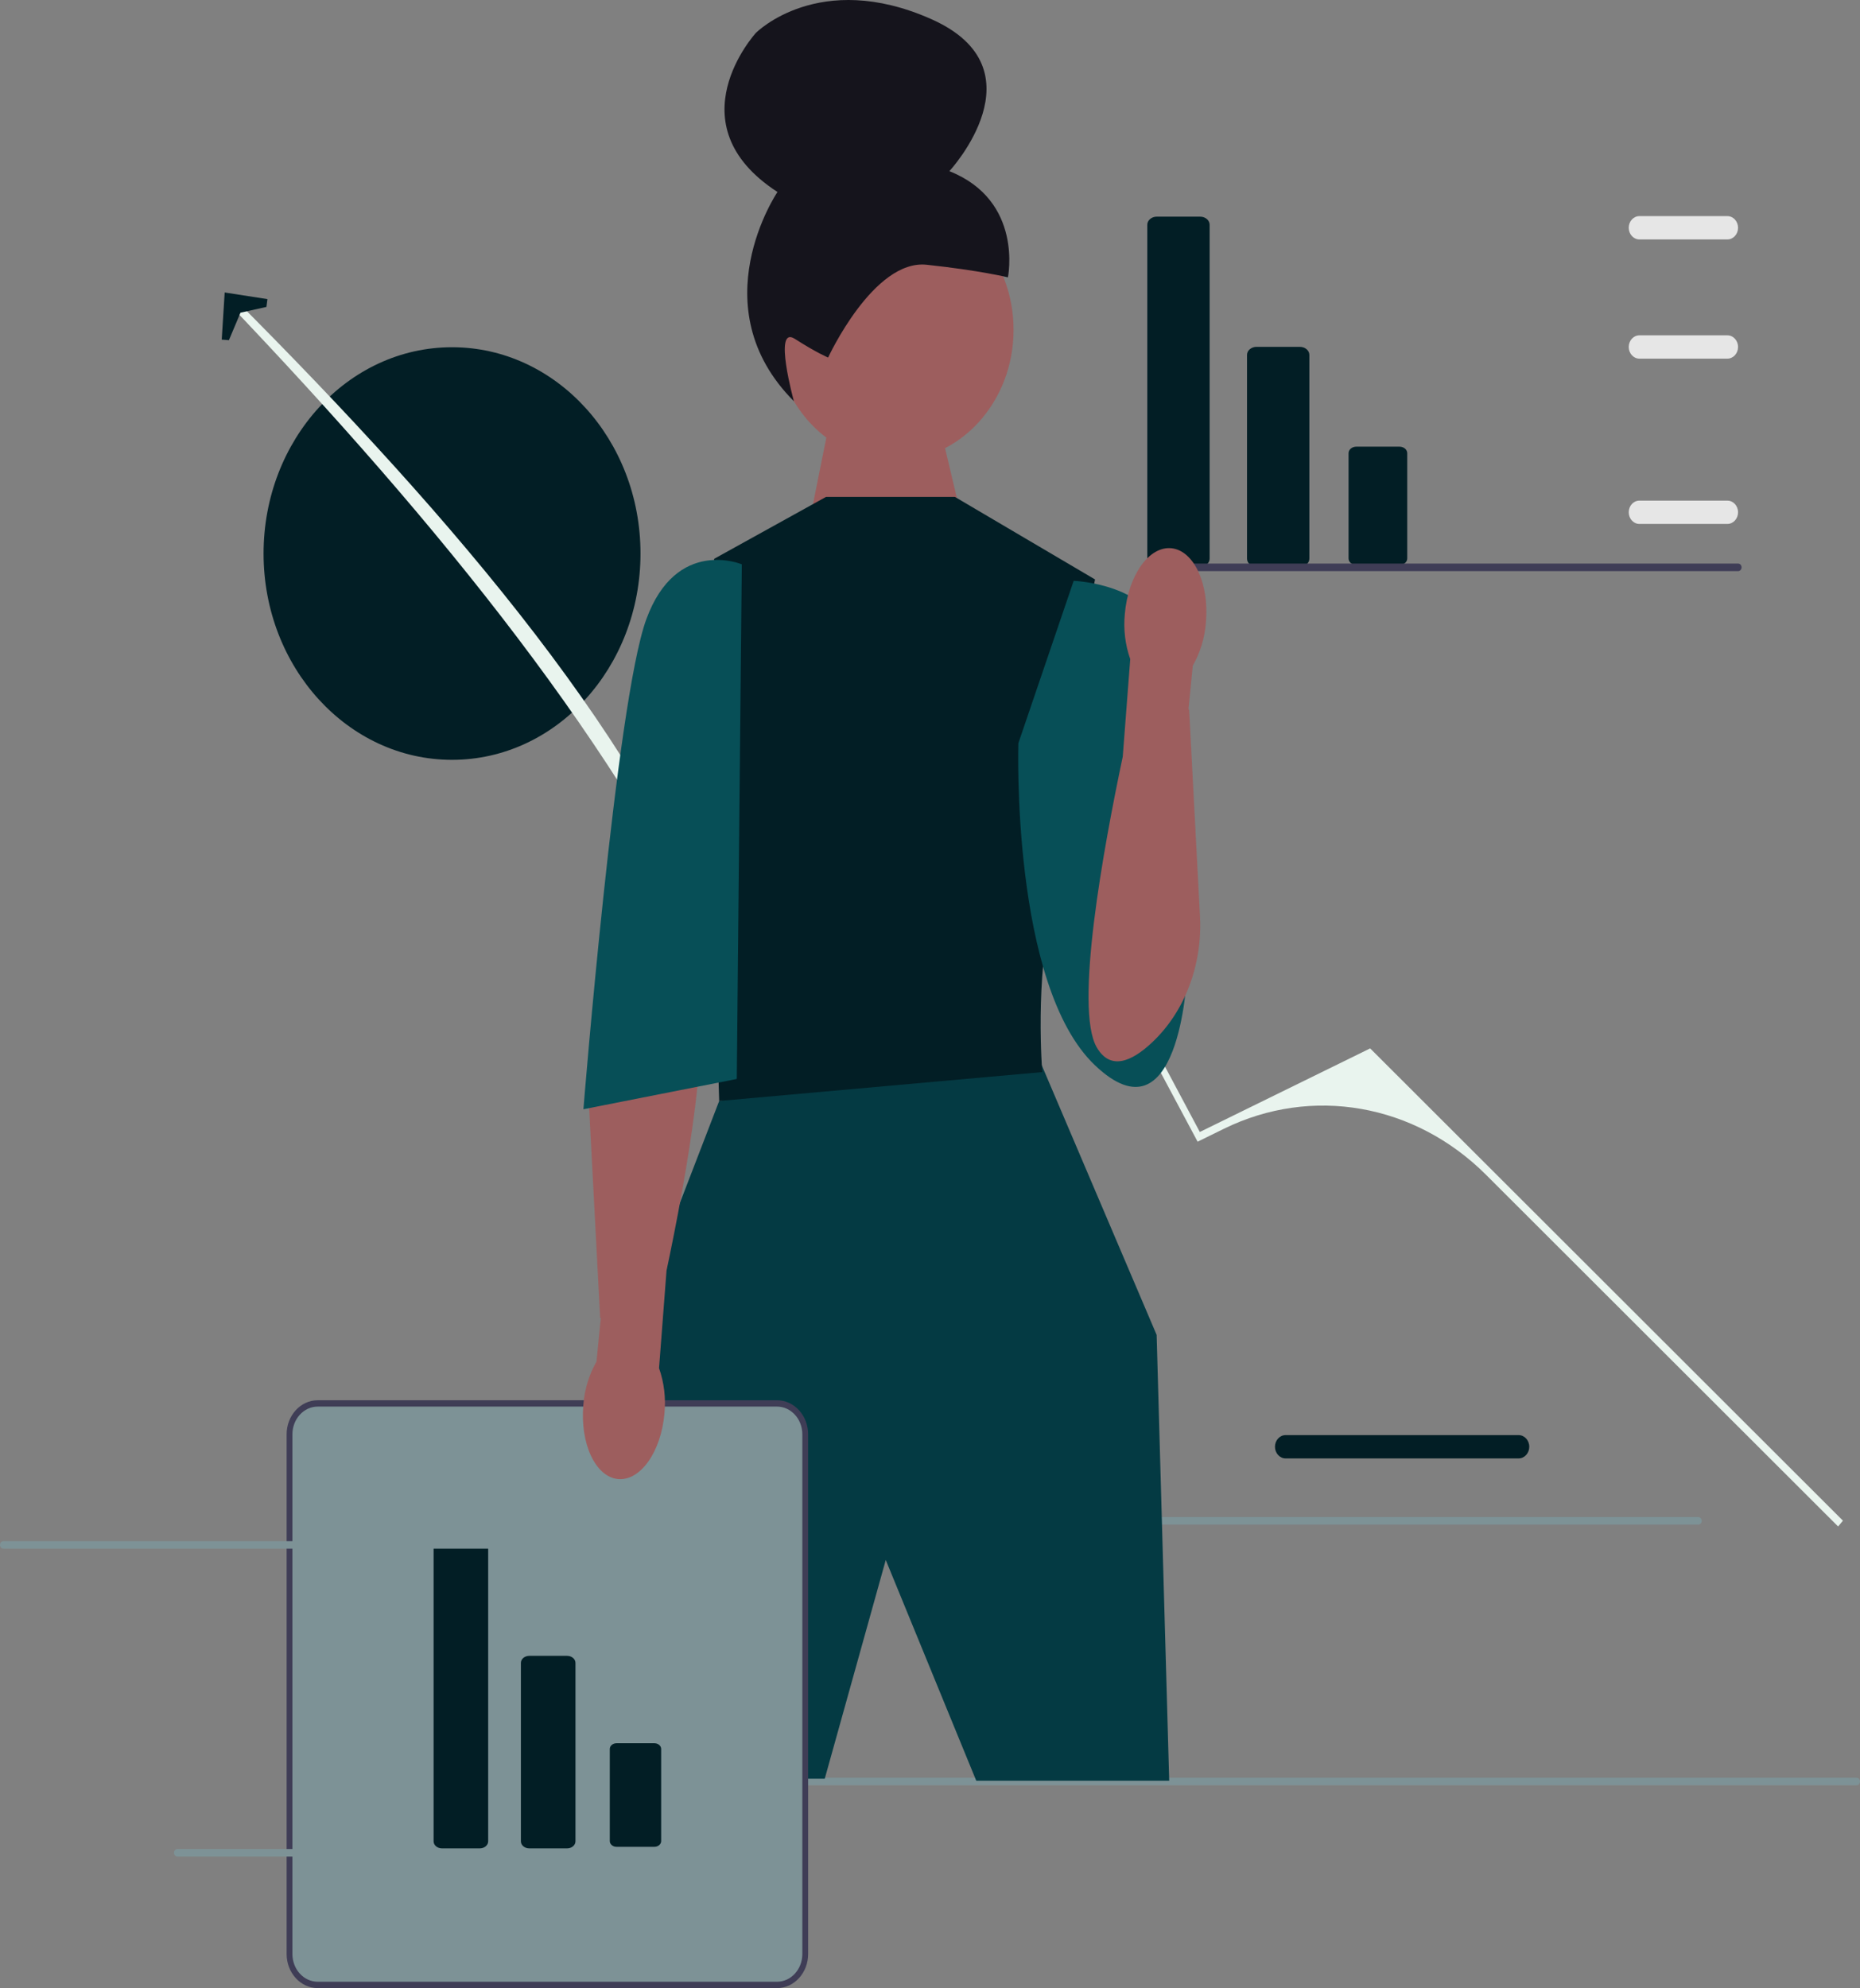 <svg width="915" height="978" viewBox="0 0 915 978" fill="none" xmlns="http://www.w3.org/2000/svg">
<rect x="0" y="0" width="915" height="978" fill="#808080" stroke="none"/>
<path d="M632.445 717.437H747.059C749.949 717.437 752.3 714.863 752.3 711.7C752.3 708.537 749.949 705.965 747.059 705.965H632.444C629.555 705.965 627.205 708.537 627.205 711.7C627.205 714.863 629.555 717.437 632.445 717.437Z" fill="#021E25"/>
<path d="M837.141 748.144C837.141 749.175 836.385 750.002 835.444 750.002H544.062C543.12 750.002 542.364 749.175 542.364 748.144C542.364 747.114 543.12 746.286 544.062 746.286H835.444C836.385 746.286 837.141 747.114 837.141 748.144Z" fill="#7D9296"/>
<path d="M222.371 373.786C171.168 373.786 129.66 328.349 129.66 272.3C129.66 216.251 171.168 170.814 222.371 170.814C273.573 170.814 315.081 216.251 315.081 272.3C315.081 328.349 273.573 373.786 222.371 373.786Z" fill="#021E25"/>
<path d="M915 876.384C915 877.415 914.244 878.242 913.303 878.242H168.352C167.411 878.242 166.655 877.415 166.655 876.384C166.655 875.354 167.411 874.526 168.352 874.526H913.303C914.244 874.526 915 875.354 915 876.384Z" fill="#7D9296"/>
<path d="M904.224 750.914L906.607 748.055L674.027 515.736L590.233 556.855L499.747 386.993L425.404 347.767L356.523 473.434C319.336 368.046 226.073 257.787 114.32 145.921L111.571 148.357C216.384 258.203 306.062 368.548 356.955 480.17L420.667 363.591C423.677 358.084 430.002 355.956 435.318 358.664C475.954 379.362 509.849 413.147 532.471 455.502L589.152 561.626L602.09 555.277C645.362 534.044 696.019 542.943 731.048 577.933L904.224 750.914Z" fill="#E9F4EE"/>
<path d="M109.077 167.071L112.608 167.34L118.306 153.822L131.063 150.986L131.559 147.149L110.53 143.878L109.077 167.071Z" fill="#021E25"/>
<path d="M471.866 249.781L459.364 197.169L410.659 194.604L396.087 267.128L471.866 249.781Z" fill="#9D5E5E"/>
<path d="M439.818 226.612C407.35 226.612 381.03 197.8 381.03 162.26C381.03 126.719 407.35 97.908 439.818 97.908C472.285 97.908 498.605 126.719 498.605 162.26C498.605 197.8 472.285 226.612 439.818 226.612Z" fill="#9D5E5E"/>
<path d="M407.382 175.881C407.382 175.881 429.715 127.445 455.881 130.241C482.047 133.038 495.832 136.439 495.832 136.439C495.832 136.439 503.599 98.714 467.031 84.204C467.031 84.204 513.526 34.032 458.17 9.421C402.813 -15.19 371.837 16.198 371.837 16.198C371.837 16.198 330.861 60.976 382.469 94.444C382.469 94.444 344.148 150.868 390.544 197.374C390.544 197.374 380.167 159.74 390.995 166.681C401.822 173.621 407.382 175.881 407.382 175.881Z" fill="#15141C"/>
<path d="M504.679 515.879L512.499 524.083L568.991 656.679L575.175 876.001H480.26L435.736 767.39L405.737 874.953H320.395L300.611 679.694L353.793 541.602L504.679 515.879Z" fill="#043A43"/>
<path d="M406.356 244.434H469.743L538.691 285.05L522.613 363.572C522.613 363.572 526.323 410.957 517.666 446.157C509.008 481.356 512.719 527.387 512.719 527.387L353.793 541.602L348.846 381.849L351.32 274.896L406.356 244.434Z" fill="#021E25"/>
<path d="M528.178 285.727C528.178 285.727 566.518 287.08 572.702 314.157C578.886 341.234 583.833 480.68 583.833 480.68C583.833 480.68 580.123 563.424 538.691 524.083C497.259 484.741 500.969 365.603 500.969 365.603L528.178 285.727Z" fill="#074F57"/>
<path d="M156.304 976.439H382.245C389.896 976.439 396.122 969.625 396.122 961.248V705.569C396.122 697.192 389.896 690.377 382.245 690.377H156.304C148.651 690.377 142.426 697.192 142.426 705.569V961.248C142.426 969.625 148.651 976.439 156.304 976.439Z" fill="#7D9296"/>
<path d="M156.304 978H382.245C390.683 978 397.549 970.485 397.549 961.248V705.568C397.549 696.331 390.683 688.816 382.245 688.816H156.304C147.865 688.816 141 696.331 141 705.568V961.248C141 970.485 147.866 978 156.304 978ZM382.245 691.939C389.111 691.939 394.696 698.053 394.696 705.568V961.248C394.696 968.763 389.111 974.877 382.245 974.877H156.304C149.438 974.877 143.853 968.763 143.853 961.248V705.568C143.853 698.053 149.438 691.939 156.304 691.939H382.245Z" fill="#3F3D56"/>
<path d="M260.358 909.269H278.98C281.247 909.269 283.092 907.711 283.092 905.795V818.031C283.092 816.115 281.247 814.556 278.98 814.556H260.358C258.091 814.556 256.246 816.115 256.246 818.031V905.795C256.246 907.711 258.091 909.269 260.358 909.269Z" fill="#021E25"/>
<path d="M321.924 857.549C323.756 857.549 325.247 858.808 325.247 860.356V905.697C325.247 907.245 323.756 908.504 321.924 908.504H303.302C301.471 908.504 299.98 907.245 299.98 905.697V860.356C299.98 858.808 301.471 857.549 303.302 857.549H321.924Z" fill="#021E25"/>
<path d="M217.414 909.269H236.036C238.303 909.269 240.147 907.711 240.147 905.795V761.965C240.147 760.049 238.303 758.491 236.036 758.491H217.414C215.146 758.491 213.302 760.049 213.302 761.965V905.795C213.302 907.711 215.146 909.269 217.414 909.269Z" fill="#021E25"/>
<path d="M618.149 278.809H639.42C642.01 278.809 644.117 277.028 644.117 274.84V174.588C644.117 172.4 642.01 170.619 639.42 170.619H618.149C615.559 170.619 613.452 172.4 613.452 174.588V274.84C613.452 277.028 615.559 278.809 618.149 278.809Z" fill="#021E25"/>
<path d="M688.475 219.729C690.567 219.729 692.27 221.168 692.27 222.936V274.728C692.27 276.496 690.567 277.935 688.475 277.935H667.203C665.11 277.935 663.408 276.496 663.408 274.728V222.936C663.408 221.168 665.11 219.729 667.203 219.729H688.475Z" fill="#021E25"/>
<path d="M569.094 278.809H590.366C592.956 278.809 595.062 277.029 595.062 274.84V110.545C595.062 108.357 592.956 106.576 590.366 106.576H569.094C566.504 106.576 564.397 108.357 564.397 110.545V274.84C564.397 277.029 566.504 278.809 569.094 278.809Z" fill="#021E25"/>
<path d="M303.913 727.578C292.895 726.423 285.308 710.126 286.966 691.168C287.533 683.585 289.751 676.261 293.434 669.809L295.558 648.353L295.233 648.246L289.895 546.514C288.654 522.86 297.208 499.616 313.688 484.257C323.491 475.119 333.949 470.493 340.675 482.038C351.834 501.195 337.379 580.162 327.887 625.058L324.207 673.034C326.707 680.135 327.617 687.789 326.86 695.355C325.205 714.306 314.931 728.733 303.913 727.578Z" fill="#9D5E5E"/>
<path d="M364.924 277.603C364.924 277.603 332.768 264.065 317.926 304.68C303.085 345.295 287.007 545.664 287.007 545.664L362.45 530.772L364.924 277.603Z" fill="#074F57"/>
<path d="M806.469 257.738H849.768C852.658 257.738 855.009 255.164 855.009 252.001C855.009 248.838 852.658 246.265 849.768 246.265H806.469C803.58 246.265 801.23 248.838 801.23 252.001C801.23 255.164 803.58 257.738 806.469 257.738Z" fill="#E6E6E6"/>
<path d="M806.469 176.425H849.768C852.658 176.425 855.009 173.851 855.009 170.688C855.009 167.525 852.658 164.953 849.768 164.953H806.469C803.58 164.953 801.23 167.525 801.23 170.688C801.23 173.851 803.58 176.425 806.469 176.425Z" fill="#E6E6E6"/>
<path d="M806.469 117.786H849.768C852.658 117.786 855.009 115.213 855.009 112.05C855.009 108.887 852.658 106.314 849.768 106.314H806.469C803.58 106.314 801.23 108.886 801.23 112.05C801.23 115.213 803.58 117.786 806.469 117.786Z" fill="#E6E6E6"/>
<path d="M856.746 279.092C856.746 280.123 855.99 280.95 855.048 280.95H563.666C562.725 280.95 561.969 280.123 561.969 279.092C561.969 278.062 562.725 277.234 563.666 277.234H855.048C855.99 277.234 856.746 278.062 856.746 279.092Z" fill="#3F3D56"/>
<path d="M294.777 759.98C294.777 761.011 294.021 761.838 293.079 761.838H1.697C0.756 761.838 -3.246e-05 761.011 -3.246e-05 759.98C-3.246e-05 758.95 0.756 758.122 1.697 758.122H293.079C294.021 758.122 294.777 758.95 294.777 759.98Z" fill="#7D9296"/>
<path d="M380.356 911.429C380.356 912.459 379.6 913.287 378.659 913.287H87.276C86.335 913.287 85.579 912.459 85.579 911.429C85.579 910.398 86.335 909.571 87.276 909.571H378.659C379.6 909.571 380.356 910.398 380.356 911.429Z" fill="#7D9296"/>
<path d="M576.297 269.699C587.314 270.854 594.902 287.152 593.244 306.109C592.677 313.692 590.459 321.016 586.776 327.468L584.652 348.924L584.977 349.031L590.315 450.764C591.556 474.418 583.002 497.661 566.522 513.021C556.719 522.158 546.26 526.784 539.535 515.24C528.376 496.083 542.83 417.115 552.322 372.22L556.003 324.244C553.503 317.142 552.593 309.488 553.35 301.923C555.005 282.972 565.279 268.545 576.297 269.699Z" fill="#9D5E5E"/>
</svg>
